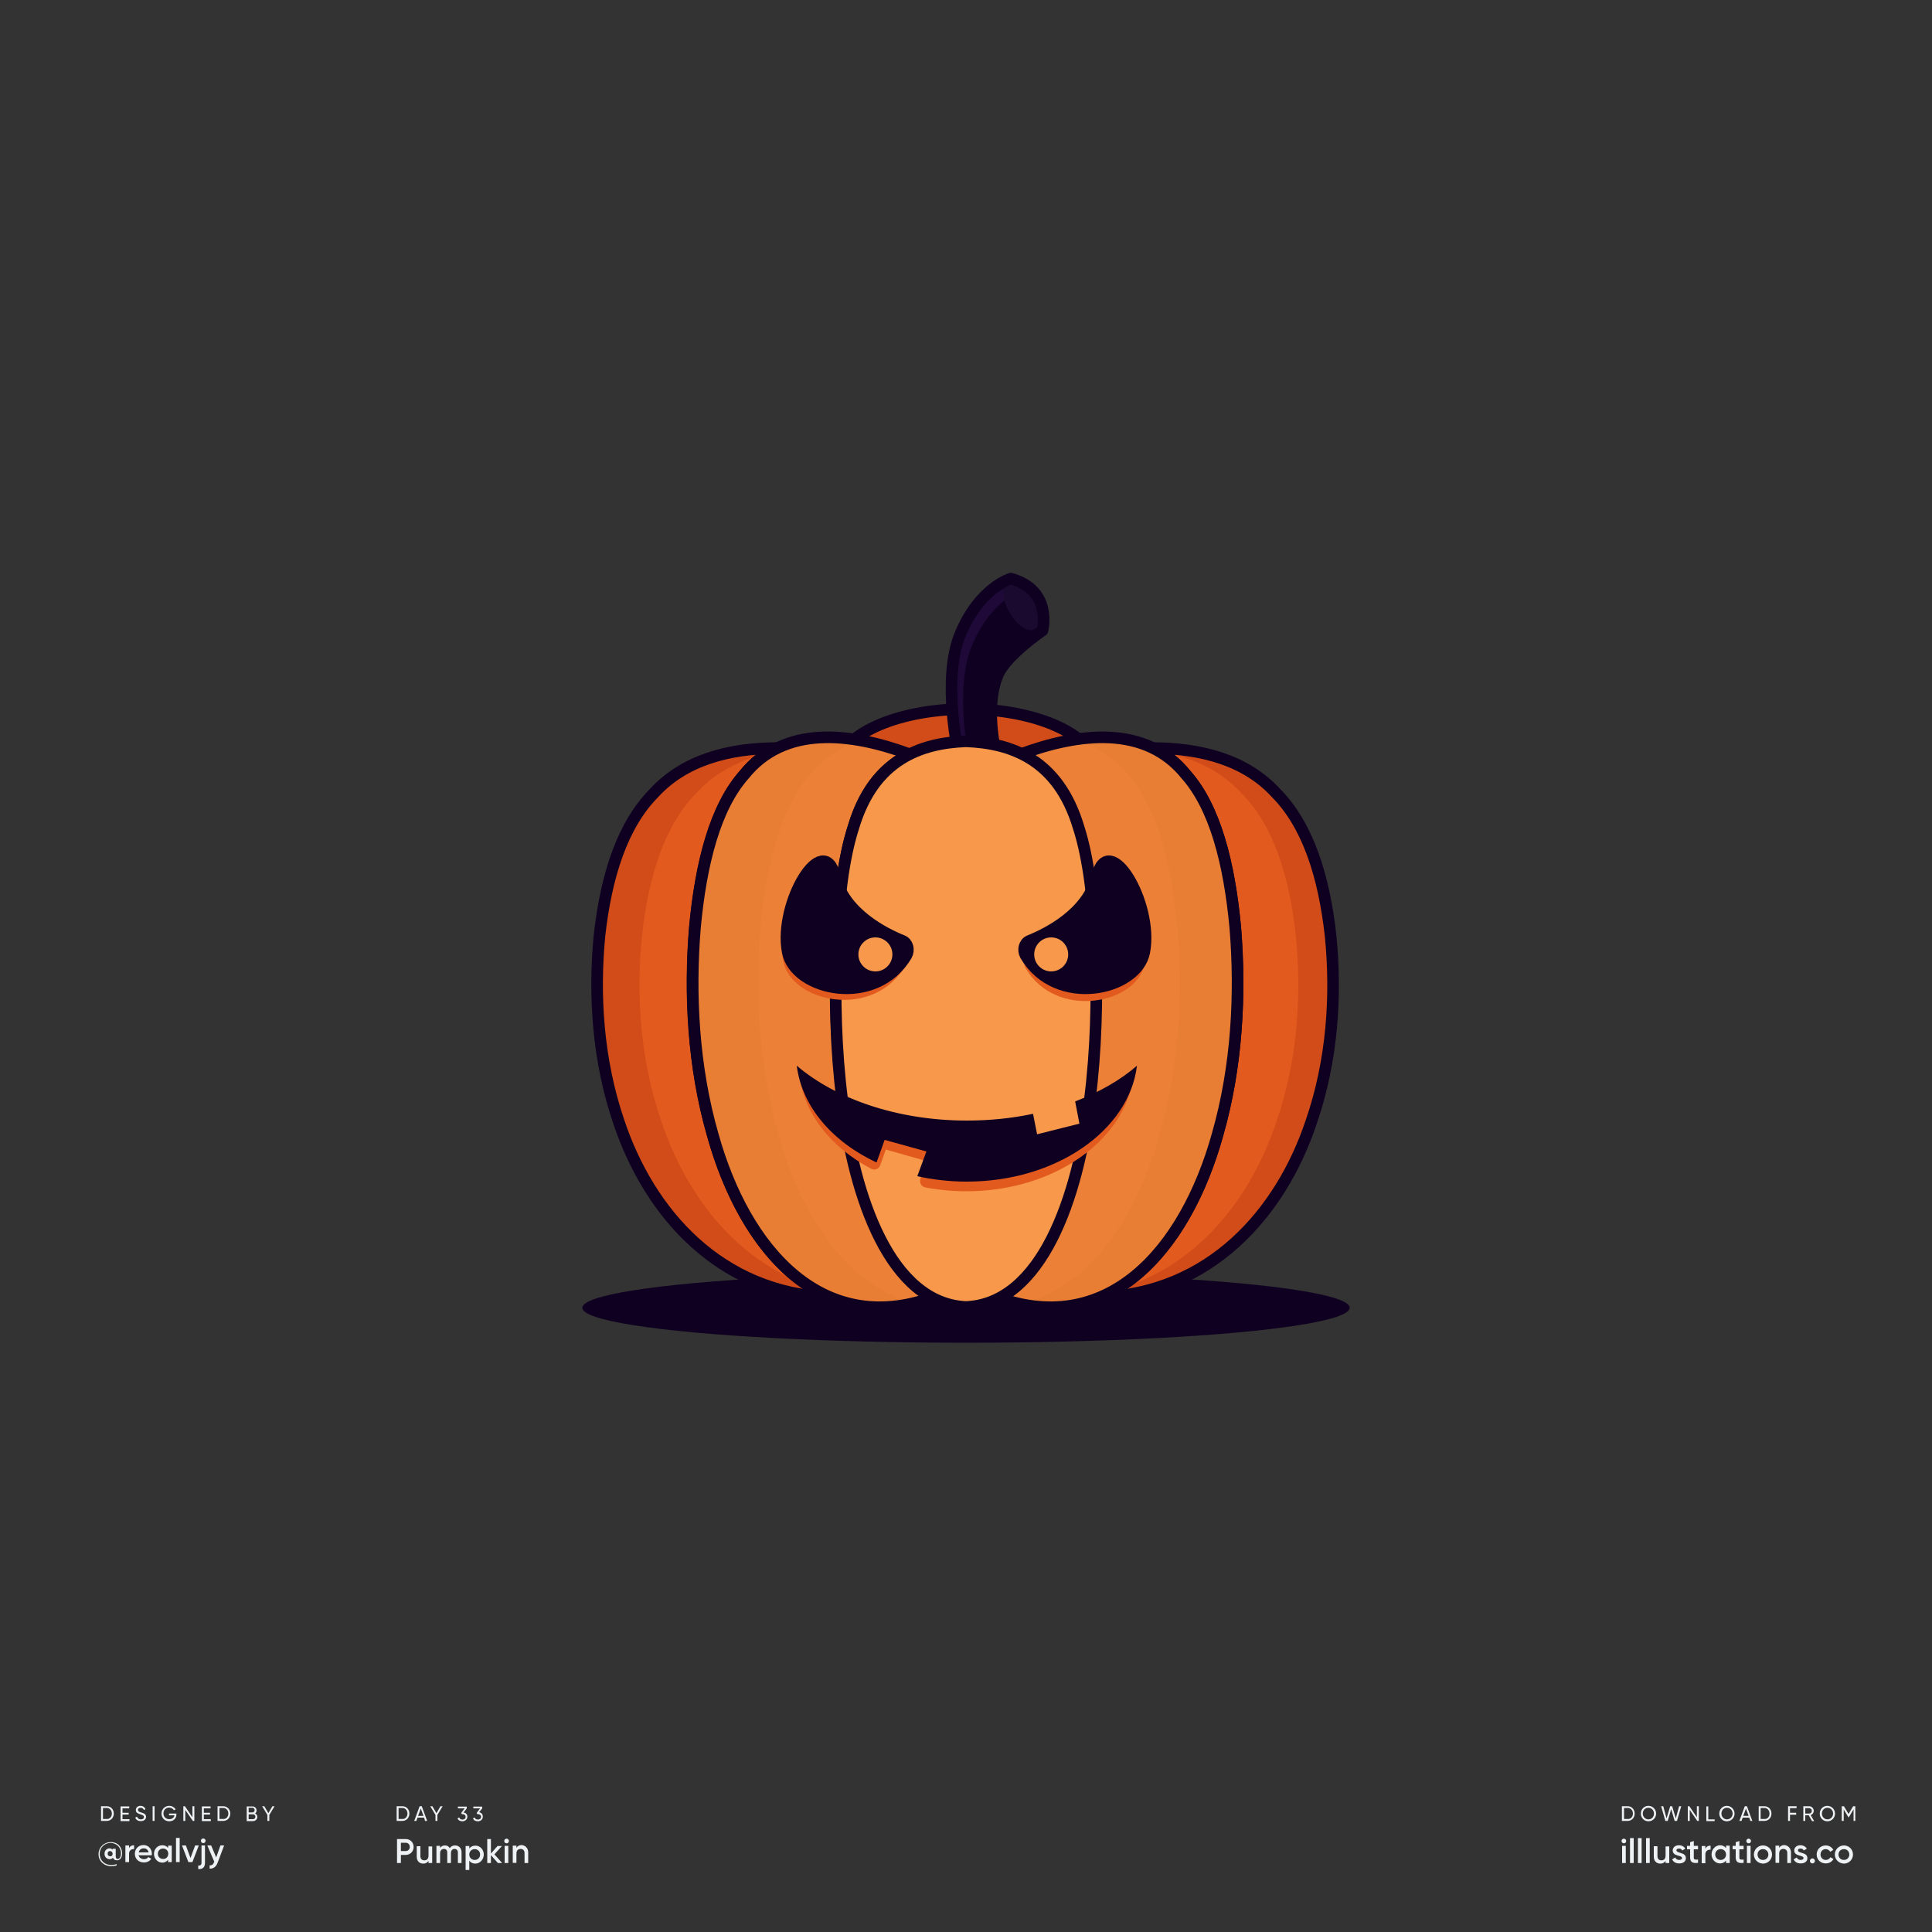<?xml version="1.0" encoding="utf-8"?>
<!-- Generator: Adobe Illustrator 23.1.1, SVG Export Plug-In . SVG Version: 6.00 Build 0)  -->
<svg version="1.1" id="Layer_1" xmlns="http://www.w3.org/2000/svg" xmlns:xlink="http://www.w3.org/1999/xlink" x="0px" y="0px"
	 viewBox="0 0 1000 1000" style="enable-background:new 0 0 1000 1000;" xml:space="preserve">
<rect x="0" y="0" width="1000" height="1000" fill="#333333" stroke="none"/>
<style type="text/css">
	.st0{fill:#362C44;}
	.st1{fill:#EEF2F4;}
	.st2{fill:#0F0021;}
	.st3{fill:#D14C18;}
	.st4{fill:none;stroke:#0F0021;stroke-width:6;stroke-linecap:round;stroke-linejoin:round;stroke-miterlimit:10;}
	.st5{fill:#1F0938;}
	.st6{fill:#1A0A30;}
	.st7{fill:#E25A1E;}
	.st8{fill:#ED8037;}
	.st9{fill:#E87D34;}
	.st10{fill:#F7984B;}
</style>
<g>
	<g>
		<g>
			<path class="st1" d="M63.2,959.2c0,2.5-1.2,3.7-2.6,3.7c-1.1,0-1.9-0.5-2.1-1.4c-0.4,0.5-1,0.8-1.8,0.8c-1.5,0-2.6-1.2-2.6-2.8
				c0-1.6,1.1-2.8,2.6-2.8c0.7,0,1.2,0.3,1.6,0.7v-0.5h1.6v3.9c0,0.8,0.3,1.4,1,1.4c0.9,0,1.7-0.9,1.7-3c0-3-2.3-5.3-5.4-5.3
				c-3.1,0-5.6,2.4-5.6,5.7c0,3.3,2.5,5.7,5.9,5.7c1.1,0,2.1-0.2,2.9-0.4v0.6c-0.8,0.3-1.7,0.4-2.9,0.4c-3.7,0-6.5-2.6-6.5-6.2
				c0-3.4,2.7-6.2,6.2-6.2C61.1,953.3,63.2,956.4,63.2,959.2z M58.3,959.5c0-0.8-0.6-1.4-1.3-1.4c-0.8,0-1.3,0.5-1.3,1.4
				c0,0.8,0.6,1.3,1.3,1.3C57.8,960.9,58.3,960.3,58.3,959.5z"/>
		</g>
		<g>
			<path class="st1" d="M69.4,955.1v2c-1.2-0.1-2.6,0.5-2.6,2.4v4.3h-1.9v-8.6h1.9v1.4C67.3,955.5,68.3,955.1,69.4,955.1z"/>
		</g>
		<g>
			<path class="st1" d="M74.6,962.3c1,0,1.8-0.5,2.2-1.1l1.5,0.9c-0.8,1.2-2.1,1.9-3.8,1.9c-2.8,0-4.7-1.9-4.7-4.5
				c0-2.5,1.8-4.5,4.5-4.5c2.6,0,4.3,2.1,4.3,4.5c0,0.3,0,0.5-0.1,0.8h-6.8C72.1,961.6,73.2,962.3,74.6,962.3z M76.9,958.8
				c-0.3-1.5-1.3-2.1-2.5-2.1c-1.4,0-2.3,0.8-2.6,2.1H76.9z"/>
		</g>
		<g>
			<path class="st1" d="M88.9,955.2v8.6h-1.9v-1.2c-0.7,0.9-1.7,1.5-3,1.5c-2.3,0-4.3-2-4.3-4.5c0-2.6,1.9-4.5,4.3-4.5
				c1.3,0,2.3,0.5,3,1.4v-1.2H88.9z M87.1,959.5c0-1.6-1.2-2.7-2.7-2.7c-1.5,0-2.7,1.1-2.7,2.7c0,1.6,1.2,2.7,2.7,2.7
				C85.9,962.3,87.1,961.1,87.1,959.5z"/>
		</g>
		<g>
			<path class="st1" d="M91.1,951.3H93v12.5h-1.9V951.3z"/>
		</g>
		<g>
			<path class="st1" d="M102.9,955.2l-3.3,8.6h-2.1l-3.3-8.6h2l2.4,6.5l2.4-6.5H102.9z"/>
		</g>
		<g>
			<path class="st1" d="M104.2,955.2h1.9v8.9c0,2.4-1.2,3.5-3.5,3.3v-1.8c1.1,0.1,1.7-0.3,1.7-1.5V955.2z M104,952.8
				c0-0.7,0.5-1.2,1.2-1.2c0.7,0,1.2,0.5,1.2,1.2c0,0.6-0.5,1.2-1.2,1.2C104.5,954,104,953.4,104,952.8z"/>
		</g>
		<g>
			<path class="st1" d="M116,955.2l-3.3,8.8c-0.8,2.2-2.2,3.3-4.2,3.2v-1.7c1.2,0.1,1.9-0.5,2.3-1.7l0.1-0.2l-3.6-8.4h2l2.6,6.2
				l2.2-6.2H116z"/>
		</g>
	</g>
	<g>
		<path class="st1" d="M211.9,938.7c0,2.1-1.5,3.8-3.6,3.8h-3v-7.6h3C210.4,934.9,211.9,936.6,211.9,938.7z M210.9,938.7
			c0-1.6-1.1-2.9-2.6-2.9h-2v5.7h2C209.8,941.6,210.9,940.3,210.9,938.7z"/>
		<path class="st1" d="M219.5,940.8h-3.4l-0.6,1.7h-1.1l2.8-7.6h1.1l2.8,7.6h-1.1L219.5,940.8z M219.2,939.9l-1.4-3.8l-1.4,3.8
			H219.2z"/>
		<path class="st1" d="M226.4,939.4v3.1h-1v-3.1l-2.7-4.5h1.1l2.1,3.6l2.1-3.6h1.1L226.4,939.4z"/>
		<path class="st1" d="M241.9,940.3c0,1.5-1.2,2.4-2.6,2.4c-1.1,0-2.1-0.5-2.5-1.5l0.9-0.5c0.2,0.7,0.8,1.1,1.7,1.1
			c0.9,0,1.6-0.5,1.6-1.4c0-0.9-0.7-1.4-1.6-1.4h-0.3l-0.4-0.6l1.8-2.4H237v-0.9h4.6v0.9l-1.7,2.2C241,938.2,241.9,939,241.9,940.3z
			"/>
		<path class="st1" d="M249.9,940.3c0,1.5-1.2,2.4-2.6,2.4c-1.1,0-2.1-0.5-2.5-1.5l0.9-0.5c0.2,0.7,0.8,1.1,1.7,1.1
			c0.9,0,1.6-0.5,1.6-1.4c0-0.9-0.7-1.4-1.6-1.4h-0.3l-0.4-0.6l1.8-2.4H245v-0.9h4.6v0.9L248,938C249.1,938.2,249.9,939,249.9,940.3
			z"/>
	</g>
	<g>
		<path class="st1" d="M58.9,938.7c0,2.1-1.5,3.8-3.6,3.8h-3v-7.6h3C57.4,934.9,58.9,936.6,58.9,938.7z M57.9,938.7
			c0-1.6-1.1-2.9-2.6-2.9h-2v5.7h2C56.8,941.6,57.9,940.3,57.9,938.7z"/>
		<path class="st1" d="M67,941.6v1h-4.6v-7.6h4.5v1h-3.5v2.3h3.2v0.9h-3.2v2.4H67z"/>
		<path class="st1" d="M70,940.8l0.9-0.5c0.3,0.8,0.9,1.4,2,1.4c1.1,0,1.6-0.5,1.6-1.2c0-0.8-0.7-1-1.8-1.4
			c-1.2-0.4-2.4-0.8-2.4-2.2c0-1.4,1.1-2.2,2.4-2.2c1.3,0,2.2,0.7,2.6,1.7l-0.8,0.5c-0.3-0.7-0.8-1.2-1.7-1.2
			c-0.8,0-1.4,0.4-1.4,1.1c0,0.7,0.5,1,1.6,1.3c1.3,0.4,2.6,0.8,2.6,2.3c0,1.3-1.1,2.2-2.6,2.2C71.5,942.7,70.4,941.9,70,940.8z"/>
		<path class="st1" d="M80,934.9v7.6h-1v-7.6H80z"/>
		<path class="st1" d="M91.3,939.2c0,1.9-1.4,3.5-3.7,3.5c-2.4,0-4-1.8-4-4c0-2.2,1.7-4,4-4c1.4,0,2.7,0.8,3.3,1.8l-0.9,0.5
			c-0.4-0.8-1.4-1.4-2.4-1.4c-1.8,0-3,1.3-3,3c0,1.7,1.2,3,3,3c1.6,0,2.5-0.9,2.7-2h-2.8v-0.9h3.8V939.2z"/>
		<path class="st1" d="M100.6,934.9v7.6h-0.8l-3.9-5.7v5.7h-1v-7.6h0.8l3.9,5.7v-5.7H100.6z"/>
		<path class="st1" d="M109.1,941.6v1h-4.6v-7.6h4.5v1h-3.5v2.3h3.2v0.9h-3.2v2.4H109.1z"/>
		<path class="st1" d="M119.2,938.7c0,2.1-1.5,3.8-3.6,3.8h-3v-7.6h3C117.6,934.9,119.2,936.6,119.2,938.7z M118.2,938.7
			c0-1.6-1.1-2.9-2.6-2.9h-2v5.7h2C117.1,941.6,118.2,940.3,118.2,938.7z"/>
		<path class="st1" d="M133.2,940.4c0,1.2-1,2.2-2.2,2.2h-3.3v-7.6h3c1.2,0,2.1,0.9,2.1,2.1c0,0.7-0.3,1.2-0.8,1.6
			C132.7,938.9,133.2,939.5,133.2,940.4z M128.7,935.8v2.3h2c0.6,0,1.1-0.5,1.1-1.2c0-0.6-0.5-1.2-1.1-1.2H128.7z M132.2,940.3
			c0-0.7-0.5-1.2-1.2-1.2h-2.3v2.5h2.3C131.7,941.6,132.2,941,132.2,940.3z"/>
		<path class="st1" d="M139.4,939.4v3.1h-1v-3.1l-2.7-4.5h1.1l2.1,3.6l2.1-3.6h1.1L139.4,939.4z"/>
	</g>
	<g>
		<path class="st1" d="M214.1,956c0,2.3-1.8,4.1-4.1,4.1h-2.5v4.2h-2v-12.4h4.6C212.4,951.9,214.1,953.7,214.1,956z M212.1,956
			c0-1.3-0.9-2.2-2.1-2.2h-2.5v4.3h2.5C211.2,958.1,212.1,957.2,212.1,956z"/>
		<path class="st1" d="M223.7,955.4v8.9h-1.9v-1.1c-0.6,0.9-1.5,1.4-2.7,1.4c-2,0-3.4-1.3-3.4-3.6v-5.4h1.9v5.2c0,1.3,0.8,2.1,2,2.1
			c1.3,0,2.2-0.7,2.2-2.5v-4.7H223.7z"/>
		<path class="st1" d="M238.9,958.8v5.5H237v-5.4c0-1.2-0.7-1.9-1.7-1.9c-1.1,0-1.9,0.7-1.9,2.3v5h-1.9v-5.4c0-1.2-0.6-1.9-1.7-1.9
			c-1.1,0-2,0.7-2,2.3v5h-1.9v-8.9h1.9v1.1c0.6-0.9,1.4-1.3,2.5-1.3c1.2,0,2,0.5,2.5,1.4c0.6-0.9,1.5-1.4,2.7-1.4
			C237.6,955.2,238.9,956.6,238.9,958.8z"/>
		<path class="st1" d="M250.4,959.9c0,2.6-2,4.7-4.4,4.7c-1.4,0-2.4-0.6-3.1-1.5v4.8H241v-12.4h1.9v1.3c0.7-0.9,1.7-1.5,3.1-1.5
			C248.4,955.2,250.4,957.3,250.4,959.9z M248.5,959.9c0-1.6-1.2-2.8-2.8-2.8c-1.6,0-2.8,1.2-2.8,2.8c0,1.6,1.2,2.8,2.8,2.8
			C247.3,962.7,248.5,961.5,248.5,959.9z"/>
		<path class="st1" d="M257.7,964.3l-3.6-4.1v4.1h-1.9v-12.4h1.9v7.5l3.4-3.9h2.3l-3.9,4.3l4,4.5H257.7z"/>
		<path class="st1" d="M261,952.9c0-0.7,0.5-1.2,1.2-1.2c0.7,0,1.2,0.5,1.2,1.2c0,0.7-0.5,1.2-1.2,1.2
			C261.5,954.1,261,953.6,261,952.9z M261.2,955.4h1.9v8.9h-1.9V955.4z"/>
		<path class="st1" d="M273.4,958.9v5.4h-1.9v-5.2c0-1.3-0.8-2.1-2-2.1c-1.3,0-2.2,0.7-2.2,2.5v4.7h-1.9v-8.9h1.9v1.1
			c0.6-0.9,1.5-1.4,2.7-1.4C272,955.2,273.4,956.6,273.4,958.9z"/>
	</g>
	<g>
		<g>
			<path class="st1" d="M846.1,938.7c0,2.1-1.5,3.8-3.6,3.8h-3v-7.6h3C844.6,934.9,846.1,936.6,846.1,938.7z M845.2,938.7
				c0-1.6-1.1-2.9-2.6-2.9h-2v5.7h2C844.1,941.6,845.2,940.3,845.2,938.7z"/>
		</g>
		<g>
			<path class="st1" d="M849.3,938.7c0-2.2,1.7-4,3.9-4c2.2,0,4,1.8,4,4c0,2.2-1.7,4-4,4C851,942.7,849.3,940.9,849.3,938.7z
				 M856.1,938.7c0-1.7-1.3-3-2.9-3c-1.7,0-2.9,1.3-2.9,3c0,1.7,1.3,3,2.9,3C854.9,941.7,856.1,940.4,856.1,938.7z"/>
		</g>
		<g>
			<path class="st1" d="M859.8,934.9h1.1l1.7,6.3l1.9-6.3h1l1.9,6.3l1.7-6.3h1.1l-2.2,7.6h-1.2l-1.8-6.1l-1.8,6.1H862L859.8,934.9z"
				/>
		</g>
		<g>
			<path class="st1" d="M879.3,934.9v7.6h-0.8l-3.9-5.7v5.7h-1v-7.6h0.8l3.9,5.7v-5.7H879.3z"/>
		</g>
		<g>
			<path class="st1" d="M887.5,941.6v1h-4.3v-7.6h1v6.7H887.5z"/>
		</g>
		<g>
			<path class="st1" d="M889.9,938.7c0-2.2,1.7-4,3.9-4c2.2,0,4,1.8,4,4c0,2.2-1.7,4-4,4C891.6,942.7,889.9,940.9,889.9,938.7z
				 M896.8,938.7c0-1.7-1.3-3-2.9-3c-1.7,0-2.9,1.3-2.9,3c0,1.7,1.3,3,2.9,3C895.5,941.7,896.8,940.4,896.8,938.7z"/>
		</g>
		<g>
			<path class="st1" d="M905.4,940.8H902l-0.6,1.7h-1.1l2.8-7.6h1.1l2.8,7.6H906L905.4,940.8z M905.1,939.9l-1.4-3.8l-1.4,3.8H905.1
				z"/>
		</g>
		<g>
			<path class="st1" d="M916.9,938.7c0,2.1-1.5,3.8-3.6,3.8h-3v-7.6h3C915.4,934.9,916.9,936.6,916.9,938.7z M915.9,938.7
				c0-1.6-1.1-2.9-2.6-2.9h-2v5.7h2C914.9,941.6,915.9,940.3,915.9,938.7z"/>
		</g>
		<g>
			<path class="st1" d="M926.5,935.8v2.5h3.2v1h-3.2v3.2h-1v-7.6h4.4v1H926.5z"/>
		</g>
		<g>
			<path class="st1" d="M936.2,939.6h-1.8v2.9h-1v-7.6h3c1.3,0,2.4,1.1,2.4,2.4c0,1-0.7,1.9-1.6,2.2l1.8,3.1h-1.1L936.2,939.6z
				 M934.4,938.7h2c0.8,0,1.4-0.6,1.4-1.4c0-0.8-0.6-1.4-1.4-1.4h-2V938.7z"/>
		</g>
		<g>
			<path class="st1" d="M941.9,938.7c0-2.2,1.7-4,3.9-4c2.2,0,4,1.8,4,4c0,2.2-1.7,4-4,4C943.6,942.7,941.9,940.9,941.9,938.7z
				 M948.8,938.7c0-1.7-1.3-3-2.9-3c-1.7,0-2.9,1.3-2.9,3c0,1.7,1.3,3,2.9,3C947.5,941.7,948.8,940.4,948.8,938.7z"/>
		</g>
		<g>
			<path class="st1" d="M960.4,942.5h-1v-6l-2.5,4.2h-0.1l-2.5-4.1v5.9h-1v-7.6h1.1l2.4,4l2.4-4h1.1V942.5z"/>
		</g>
	</g>
	<g>
		<g>
			<path class="st1" d="M839.3,952.9c0-0.7,0.5-1.2,1.2-1.2c0.7,0,1.2,0.5,1.2,1.2c0,0.7-0.5,1.2-1.2,1.2
				C839.9,954.1,839.3,953.6,839.3,952.9z M839.6,955.4h1.9v8.9h-1.9V955.4z"/>
		</g>
		<g>
			<path class="st1" d="M843.7,951.4h1.9v12.9h-1.9V951.4z"/>
		</g>
		<g>
			<path class="st1" d="M847.8,951.4h1.9v12.9h-1.9V951.4z"/>
		</g>
		<g>
			<path class="st1" d="M852,951.4h1.9v12.9H852V951.4z"/>
		</g>
		<g>
			<path class="st1" d="M864,955.4v8.9h-1.9v-1.1c-0.6,0.9-1.5,1.4-2.7,1.4c-2,0-3.4-1.3-3.4-3.6v-5.4h1.9v5.2c0,1.3,0.8,2.1,2,2.1
				c1.3,0,2.2-0.7,2.2-2.5v-4.7H864z"/>
		</g>
		<g>
			<path class="st1" d="M872.6,961.8c0,1.8-1.5,2.7-3.5,2.7c-1.8,0-3-0.8-3.6-2.1l1.6-1c0.3,0.8,1,1.3,2,1.3c0.8,0,1.5-0.3,1.5-1
				c0-1.6-4.8-0.7-4.8-3.9c0-1.7,1.4-2.7,3.2-2.7c1.5,0,2.7,0.7,3.3,1.8l-1.6,0.9c-0.3-0.7-0.9-1-1.7-1c-0.7,0-1.3,0.3-1.3,0.9
				C867.9,959.5,872.6,958.5,872.6,961.8z"/>
		</g>
		<g>
			<path class="st1" d="M876.7,957.3v4.2c0,1.1,0.7,1.1,2.2,1v1.7c-2.9,0.4-4.1-0.5-4.1-2.8v-4.2h-1.6v-1.8h1.6v-1.9l1.9-0.6v2.5
				h2.2v1.8H876.7z"/>
		</g>
		<g>
			<path class="st1" d="M885.4,955.3v2.1c-1.3-0.1-2.7,0.5-2.7,2.5v4.5h-1.9v-8.9h1.9v1.5C883.2,955.7,884.2,955.3,885.4,955.3z"/>
		</g>
		<g>
			<path class="st1" d="M895.3,955.4v8.9h-1.9V963c-0.7,0.9-1.7,1.5-3.1,1.5c-2.4,0-4.4-2-4.4-4.7c0-2.6,2-4.7,4.4-4.7
				c1.4,0,2.4,0.6,3.1,1.5v-1.3H895.3z M893.4,959.9c0-1.6-1.2-2.8-2.8-2.8c-1.6,0-2.8,1.2-2.8,2.8c0,1.6,1.2,2.8,2.8,2.8
				C892.2,962.7,893.4,961.5,893.4,959.9z"/>
		</g>
		<g>
			<path class="st1" d="M900.3,957.3v4.2c0,1.1,0.7,1.1,2.2,1v1.7c-2.9,0.4-4.1-0.5-4.1-2.8v-4.2h-1.6v-1.8h1.6v-1.9l1.9-0.6v2.5
				h2.2v1.8H900.3z"/>
		</g>
		<g>
			<path class="st1" d="M903.9,952.9c0-0.7,0.5-1.2,1.2-1.2c0.7,0,1.2,0.5,1.2,1.2c0,0.7-0.5,1.2-1.2,1.2
				C904.5,954.1,903.9,953.6,903.9,952.9z M904.2,955.4h1.9v8.9h-1.9V955.4z"/>
		</g>
		<g>
			<path class="st1" d="M907.8,959.9c0-2.6,2.1-4.7,4.7-4.7c2.6,0,4.7,2,4.7,4.7c0,2.6-2.1,4.7-4.7,4.7
				C909.9,964.5,907.8,962.5,907.8,959.9z M915.3,959.9c0-1.6-1.2-2.8-2.8-2.8c-1.6,0-2.8,1.2-2.8,2.8c0,1.6,1.2,2.8,2.8,2.8
				C914.1,962.7,915.3,961.5,915.3,959.9z"/>
		</g>
		<g>
			<path class="st1" d="M927,958.9v5.4h-1.9v-5.2c0-1.3-0.8-2.1-2-2.1c-1.3,0-2.2,0.7-2.2,2.5v4.7h-1.9v-8.9h1.9v1.1
				c0.6-0.9,1.5-1.4,2.7-1.4C925.5,955.2,927,956.6,927,958.9z"/>
		</g>
		<g>
			<path class="st1" d="M935.5,961.8c0,1.8-1.5,2.7-3.5,2.7c-1.8,0-3-0.8-3.6-2.1l1.6-1c0.3,0.8,1,1.3,2,1.3c0.8,0,1.5-0.3,1.5-1
				c0-1.6-4.8-0.7-4.8-3.9c0-1.7,1.4-2.7,3.2-2.7c1.5,0,2.7,0.7,3.3,1.8l-1.6,0.9c-0.3-0.7-0.9-1-1.7-1c-0.7,0-1.3,0.3-1.3,0.9
				C930.7,959.5,935.5,958.5,935.5,961.8z"/>
		</g>
		<g>
			<path class="st1" d="M936.8,963.2c0-0.7,0.6-1.3,1.3-1.3c0.7,0,1.3,0.6,1.3,1.3c0,0.7-0.6,1.3-1.3,1.3
				C937.4,964.5,936.8,963.9,936.8,963.2z"/>
		</g>
		<g>
			<path class="st1" d="M940.3,959.9c0-2.6,2-4.7,4.7-4.7c1.7,0,3.2,0.9,3.9,2.3l-1.6,1c-0.4-0.8-1.3-1.4-2.3-1.4
				c-1.6,0-2.7,1.2-2.7,2.8c0,1.6,1.2,2.8,2.7,2.8c1.1,0,1.9-0.5,2.4-1.4l1.6,0.9c-0.7,1.4-2.2,2.3-4,2.3
				C942.3,964.5,940.3,962.5,940.3,959.9z"/>
		</g>
		<g>
			<path class="st1" d="M949.7,959.9c0-2.6,2.1-4.7,4.7-4.7c2.6,0,4.7,2,4.7,4.7c0,2.6-2.1,4.7-4.7,4.7
				C951.8,964.5,949.7,962.5,949.7,959.9z M957.2,959.9c0-1.6-1.2-2.8-2.8-2.8s-2.8,1.2-2.8,2.8c0,1.6,1.2,2.8,2.8,2.8
				S957.2,961.5,957.2,959.9z"/>
		</g>
	</g>
</g>
<ellipse id="XMLID_28_" class="st2" cx="500" cy="676.9" rx="198.6" ry="18.1"/>
<ellipse id="XMLID_10_" class="st3" cx="500.3" cy="398.5" rx="67.2" ry="31.5"/>
<ellipse id="XMLID_9_" class="st4" cx="500.3" cy="398.5" rx="67.2" ry="31.5"/>
<path id="XMLID_24_" class="st2" d="M523.2,299.5c0,0-16.1,4.6-26.1,28.6s-0.6,63.9-0.6,63.9H516c0,0-7-25,0.5-42.8
	c4.2-10,23.1-22.9,23.1-22.9S545,305.5,523.2,299.5z"/>
<path id="XMLID_41_" class="st5" d="M503.1,334.1c10-24,26.1-28.6,26.1-28.6c3.2,0.9,5.7,2.1,7.8,3.4c-2.5-3.9-6.7-7.5-13.8-9.4
	c0,0-16.1,4.6-26.1,28.6s-0.6,63.9-0.6,63.9h4.8C499.1,379.9,495.5,352.4,503.1,334.1z"/>
<ellipse id="XMLID_31_" transform="matrix(0.859 -0.511 0.511 0.859 -86.028 314.557)" class="st6" cx="528.9" cy="313.7" rx="6.9" ry="13.9"/>
<path id="XMLID_15_" class="st4" d="M523.2,299.5c0,0-16.1,4.6-26.1,28.6s-0.6,63.9-0.6,63.9H516c0,0-7-25,0.5-42.8
	c4.2-10,23.1-22.9,23.1-22.9S545,305.5,523.2,299.5z"/>
<path id="XMLID_17_" class="st7" d="M688.7,484.2c-3.4-30.5-11.7-57.1-28.3-73.8c-15.6-17-38.6-23.1-63.5-23.2
	c6.3,3.1,12,7.6,17,13.8c14.9,16.8,22.4,45.6,25.5,79.3c2.8,34.3,0.9,71.8-9.2,106.8c-10.8,38.9-31.6,72.2-61.2,84.4
	c57.2-1.9,93.9-43.5,109.7-90.8C689.7,548.8,691.8,515.1,688.7,484.2z"/>
<path id="XMLID_35_" class="st3" d="M688.7,484.2c-3.4-30.5-11.7-57.1-28.3-73.8c-15.6-17-38.6-23.1-63.5-23.2
	c1.1,0.5,2.2,1.1,3.2,1.8c16.5,2.8,31.3,9.4,42.3,21.4c16.7,16.6,25,43.3,28.3,73.8c3.1,30.9,1,64.7-10.1,96.6
	c-13.3,39.8-41.4,75.6-84,87c-2.5,1.4-5.1,2.7-7.7,3.8c57.2-1.9,93.9-43.5,109.7-90.8C689.7,548.8,691.8,515.1,688.7,484.2z"/>
<path id="XMLID_7_" class="st4" d="M688.7,484.2c-3.4-30.5-11.7-57.1-28.3-73.8c-15.6-17-38.6-23.1-63.5-23.2
	c6.3,3.1,12,7.6,17,13.8c14.9,16.8,22.4,45.6,25.5,79.3c2.8,34.3,0.9,71.8-9.2,106.8c-10.8,38.9-31.6,72.2-61.2,84.4
	c57.2-1.9,93.9-43.5,109.7-90.8C689.7,548.8,691.8,515.1,688.7,484.2z"/>
<path id="XMLID_19_" class="st8" d="M639.4,480.3c-3.1-33.7-10.6-62.5-25.5-79.3c-20.8-25.9-55.2-21.9-85.7-10.6
	c12.4,6.1,23.1,17.3,29.1,37.5c5.3,16.2,7.8,38.5,8.8,62.8c0.9,24.4,0.3,50.8-3,76.6c-5.4,43.5-20.2,90.5-50,103
	c59.7,23.8,100.4-23,117.1-83C640.3,552.1,642.2,514.6,639.4,480.3z"/>
<path id="XMLID_37_" class="st9" d="M639.4,480.3c-3.1-33.7-10.6-62.5-25.5-79.3c-14.9-18.6-36.8-21.8-59.2-18
	c11.1,2.4,21.2,7.9,29.2,18c14.9,16.8,22.4,45.6,25.5,79.3c2.8,34.3,0.9,71.8-9.2,106.8c-12,43.3-36.6,79.7-71.7,87.7
	c51.3,10.7,86.5-33,101.7-87.7C640.3,552.1,642.2,514.6,639.4,480.3z"/>
<path id="XMLID_8_" class="st4" d="M639.4,480.3c-3.1-33.7-10.6-62.5-25.5-79.3c-20.8-25.9-55.2-21.9-85.7-10.6
	c12.4,6.1,23.1,17.3,29.1,37.5c5.3,16.2,7.8,38.5,8.8,62.8c0.9,24.4,0.3,50.8-3,76.6c-5.4,43.5-20.2,90.5-50,103
	c59.7,23.8,100.4-23,117.1-83C640.3,552.1,642.2,514.6,639.4,480.3z"/>
<path id="XMLID_20_" class="st7" d="M310.3,484.2c3.4-30.5,11.7-57.1,28.3-73.8c15.6-17,38.6-23.1,63.5-23.2
	c-6.3,3.1-12,7.6-17,13.8c-14.9,16.8-22.4,45.6-25.5,79.3c-2.8,34.3-0.9,71.8,9.2,106.8c10.8,38.9,31.6,72.2,61.2,84.4
	c-57.2-1.9-93.9-43.5-109.7-90.8C309.4,548.8,307.3,515.1,310.3,484.2z"/>
<path id="XMLID_34_" class="st3" d="M342.4,580.7c-11.1-31.9-13.2-65.6-10.1-96.6c3.4-30.5,11.7-57.1,28.3-73.8
	c9.7-10.6,22.2-16.9,36.3-20.2c1.7-1.1,3.4-2.1,5.2-3c-24.9,0.1-47.9,6.2-63.5,23.2c-16.7,16.6-25,43.3-28.3,73.8
	c-3.1,30.9-1,64.7,10.1,96.6c15.8,47.3,52.5,88.9,109.7,90.8c-4.1-1.7-8.1-3.8-11.9-6.3C380.2,651.6,354.9,617.9,342.4,580.7z"/>
<path id="XMLID_6_" class="st4" d="M310.3,484.2c3.4-30.5,11.7-57.1,28.3-73.8c15.6-17,38.6-23.1,63.5-23.2c-6.3,3.1-12,7.6-17,13.8
	c-14.9,16.8-22.4,45.6-25.5,79.3c-2.8,34.3-0.9,71.8,9.2,106.8c10.8,38.9,31.6,72.2,61.2,84.4c-57.2-1.9-93.9-43.5-109.7-90.8
	C309.4,548.8,307.3,515.1,310.3,484.2z"/>
<path id="XMLID_22_" class="st8" d="M359.7,480.3c3.1-33.7,10.6-62.5,25.5-79.3c20.8-25.9,55.2-21.9,85.7-10.6
	c-12.4,6.1-23.1,17.3-29.1,37.5c-5.3,16.2-7.8,38.5-8.8,62.8c-0.9,24.4-0.3,50.8,3,76.6c5.4,43.5,20.2,90.5,50,103
	c-59.7,23.8-100.4-23-117.1-83C358.8,552.1,356.9,514.6,359.7,480.3z"/>
<path id="XMLID_36_" class="st9" d="M402.9,587.1c-10.1-35-12-72.5-9.2-106.8c3.1-33.7,10.6-62.5,25.5-79.3
	c7.6-9.5,17.1-15,27.5-17.6c-23.2-4.4-46.1-1.7-61.5,17.6c-14.9,16.8-22.4,45.6-25.5,79.3c-2.8,34.3-0.9,71.8,9.2,106.8
	c15.4,55.5,51.3,99.7,103.8,87.3C438.6,665.5,414.7,629.7,402.9,587.1z"/>
<path id="XMLID_1_" class="st4" d="M359.7,480.3c3.1-33.7,10.6-62.5,25.5-79.3c20.8-25.9,55.2-21.9,85.7-10.6
	c-12.4,6.1-23.1,17.3-29.1,37.5c-5.3,16.2-7.8,38.5-8.8,62.8c-0.9,24.4-0.3,50.8,3,76.6c5.4,43.5,20.2,90.5,50,103
	c-59.7,23.8-100.4-23-117.1-83C358.8,552.1,356.9,514.6,359.7,480.3z"/>
<path id="XMLID_23_" class="st10" d="M441.7,428.3c-5.3,16.4-7.8,38.9-8.8,63.5c-0.9,24.7-0.3,51.4,3,77.4
	c6.2,50.5,24.8,105.5,64.1,107.3c0,0,0,0,0,0c39.3-1.7,57.9-56.8,64.1-107.3c3.3-26,3.9-52.8,3-77.4c-1-24.6-3.5-47.1-8.8-63.5
	c-10.6-35.5-35.1-43.7-58.3-44.6c0,0,0,0,0,0C476.8,384.6,452.3,392.8,441.7,428.3z"/>
<path id="XMLID_21_" class="st4" d="M441.7,428.3c-5.3,16.4-7.8,38.9-8.8,63.5c-0.9,24.7-0.3,51.4,3,77.4
	c6.2,50.5,24.8,105.5,64.1,107.3c0,0,0,0,0,0c39.3-1.7,57.9-56.8,64.1-107.3c3.3-26,3.9-52.8,3-77.4c-1-24.6-3.5-47.1-8.8-63.5
	c-10.6-35.5-35.1-43.7-58.3-44.6c0,0,0,0,0,0C476.8,384.6,452.3,392.8,441.7,428.3z"/>
<path id="XMLID_30_" class="st7" d="M530.8,501c-1.5-2.7-0.6-6.3,2-7.4c9.5-3.8,30.2-14.2,34.9-33.2c6.1-24.9,29.4,13.8,24.6,38.9
	C588.5,519.4,546.7,528.3,530.8,501z"/>
<path id="XMLID_29_" class="st2" d="M530.8,494.4c-1.5-2.7-0.6-6.3,2-7.4c9.5-3.8,30.2-14.2,34.9-33.2c6.1-24.9,29.4,13.8,24.6,38.9
	C588.5,512.8,546.7,521.7,530.8,494.4z"/>
<path id="XMLID_11_" class="st4" d="M530.8,494.4c-1.5-2.7-0.6-6.3,2-7.4c9.5-3.8,30.2-14.2,34.9-33.2c6.1-24.9,29.4,13.8,24.6,38.9
	C588.5,512.8,546.7,521.7,530.8,494.4z"/>
<path id="XMLID_4_" class="st7" d="M469,499.2c1.6-2.8,0.6-6.8-2.1-7.9c-9.8-4.1-31.3-15.1-36.1-35.5c-6.3-26.6-30.4,14.8-25.4,41.5
	C409.3,518.9,452.6,528.4,469,499.2z"/>
<path id="XMLID_26_" class="st2" d="M469.2,494.4c1.5-2.7,0.6-6.3-2-7.4c-9.5-3.8-30.2-14.2-34.9-33.2
	c-6.1-24.9-29.4,13.8-24.6,38.9C411.5,512.8,453.3,521.7,469.2,494.4z"/>
<circle id="XMLID_12_" class="st10" cx="453.1" cy="494" r="8.8"/>
<circle id="XMLID_27_" class="st10" cx="544.1" cy="494" r="8.8"/>
<path id="XMLID_13_" class="st4" d="M469.2,494.4c1.5-2.7,0.6-6.3-2-7.4c-9.5-3.8-30.2-14.2-34.9-33.2
	c-6.1-24.9-29.4,13.8-24.6,38.9C411.5,512.8,453.3,521.7,469.2,494.4z"/>
<path id="XMLID_32_" class="st7" d="M557.8,573.5l2.2,11.5l-24.1,7.1l-2-10.6c-10.6,2.3-21.9,3.5-33.6,3.5
	c-35.3,0-66.7-11.2-86.5-28.4c2.4,20.1,16.6,37.5,37.2,48.4c1.8,0.9,3.9,0.1,4.6-1.9l2.9-8.1l21.2,6l-3.3,9.1
	c-0.7,2,0.5,4.1,2.5,4.5c6.8,1.3,14,2,21.3,2c45.3,0,82.5-26.4,86.5-60C578.1,564,570,568.7,557.8,573.5z"/>
<path id="XMLID_25_" class="st2" d="M556.5,570.1l2.2,11.5l-21.9,5.5l-2.1-10.6c-10.8,2.3-22.3,3.5-34.2,3.5
	c-36,0-67.9-11.2-88.1-28.4c2.6,21.1,18.4,39.4,41.3,50.1l4.2-11.7l21.6,6l-4.7,12.8c8.1,1.8,16.7,2.8,25.6,2.8
	c46.1,0,84-26.4,88.1-60C580,559,569,565.3,556.5,570.1z"/>
</svg>
